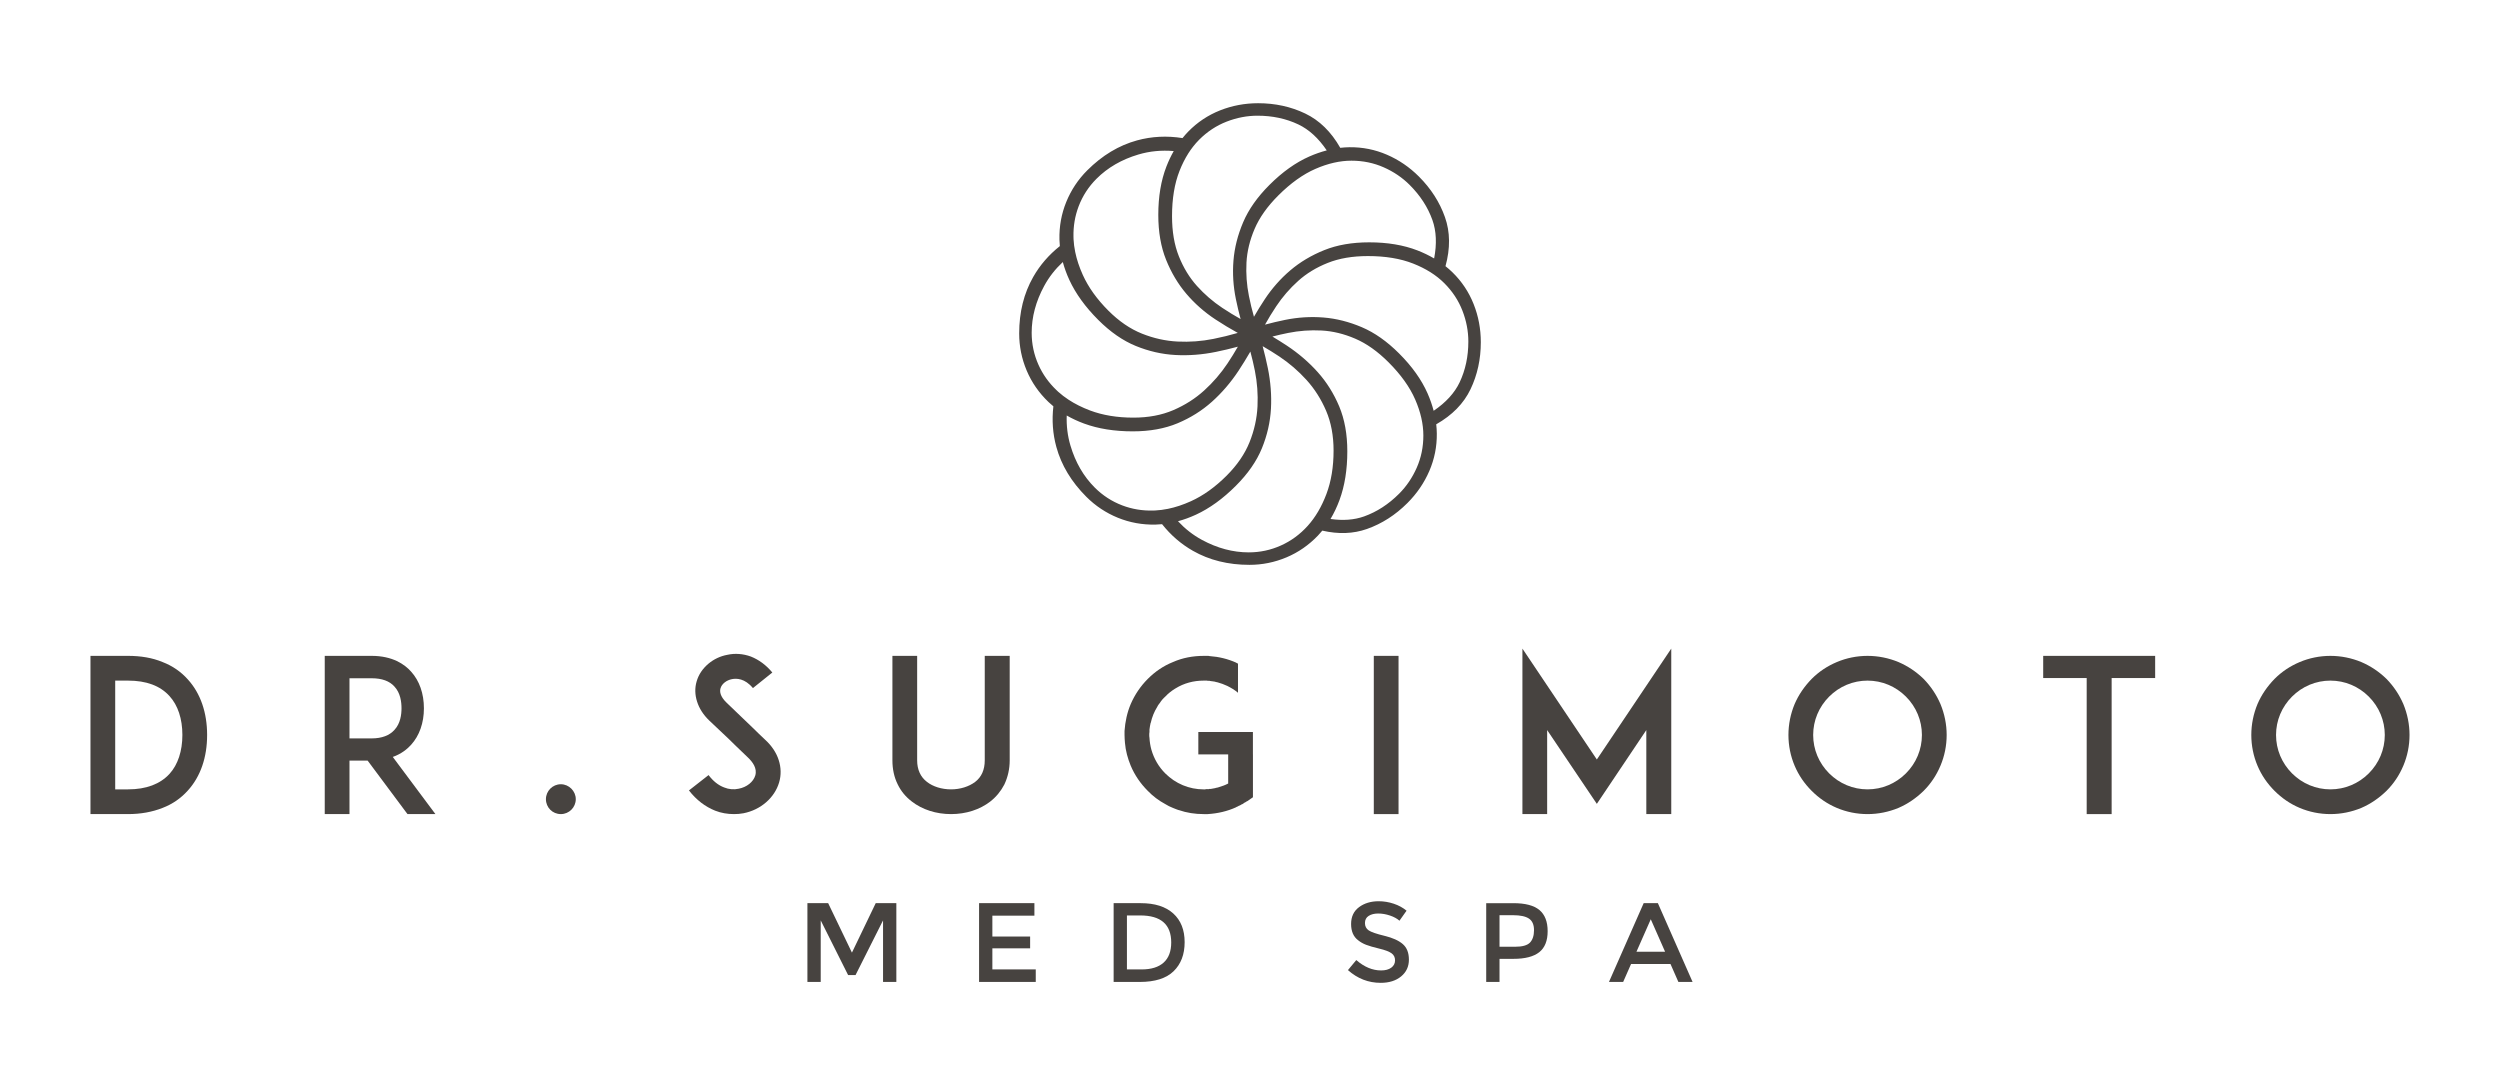 <?xml version="1.0" encoding="utf-8"?>
<!-- Generator: Adobe Illustrator 16.0.0, SVG Export Plug-In . SVG Version: 6.00 Build 0)  -->
<!DOCTYPE svg PUBLIC "-//W3C//DTD SVG 1.1//EN" "http://www.w3.org/Graphics/SVG/1.1/DTD/svg11.dtd">
<svg version="1.1" id="Layer_1" xmlns="http://www.w3.org/2000/svg" xmlns:xlink="http://www.w3.org/1999/xlink" x="0px" y="0px"
	 width="488px" height="212px" viewBox="-15.5 -17.5 488 212" enable-background="new -15.5 -17.5 488 212" xml:space="preserve">
<rect x="-15.5" y="-17.5" fill="#FFFFFF" width="488" height="212"/>
<g>
	<path fill="#474340" d="M272.154,41.86c-0.934-2.355-2.312-4.426-4.141-6.211c-0.426-0.416-0.879-0.812-1.354-1.188
		c0.957-3.475,0.924-6.667-0.104-9.573c-1.033-2.929-2.727-5.568-5.08-7.922c-1.838-1.838-3.918-3.257-6.242-4.263
		c-2.326-1.005-4.766-1.493-7.318-1.464c-0.596,0.007-1.195,0.048-1.797,0.117c-1.781-3.133-4.062-5.366-6.844-6.697
		c-2.801-1.34-5.865-2.009-9.193-2.009c-2.599,0-5.074,0.468-7.428,1.399c-2.355,0.935-4.426,2.313-6.211,4.141
		c-0.39,0.398-0.759,0.823-1.114,1.265c-3.05-0.479-6.008-0.336-8.872,0.449c-3.559,0.976-6.802,2.928-9.729,5.854
		c-1.779,1.779-3.144,3.832-4.091,6.157c-0.946,2.324-1.393,4.777-1.334,7.361c0.009,0.421,0.04,0.842,0.08,1.265
		c-2.143,1.701-3.88,3.704-5.199,6.021c-1.826,3.206-2.739,6.88-2.739,11.021c0,2.517,0.487,4.933,1.461,7.246
		c0.975,2.312,2.395,4.362,4.263,6.148c0.304,0.291,0.623,0.566,0.951,0.838c-0.312,2.718-0.125,5.361,0.58,7.932
		c0.976,3.56,2.928,6.803,5.855,9.73c1.778,1.777,3.832,3.142,6.156,4.09c2.324,0.946,4.778,1.392,7.361,1.334
		c0.421-0.009,0.843-0.04,1.265-0.08c1.701,2.144,3.705,3.881,6.02,5.198c3.206,1.826,6.881,2.739,11.021,2.739
		c2.515,0,4.93-0.487,7.245-1.462c2.312-0.974,4.361-2.394,6.148-4.261c0.291-0.306,0.57-0.628,0.842-0.957
		c3.139,0.722,6.041,0.623,8.703-0.317c2.928-1.031,5.568-2.727,7.922-5.078c1.838-1.84,3.258-3.92,4.264-6.243
		c1.004-2.326,1.492-4.767,1.463-7.318c-0.006-0.596-0.047-1.195-0.115-1.797c3.131-1.781,5.365-4.062,6.695-6.844
		c1.34-2.8,2.01-5.866,2.01-9.192C273.555,46.689,273.088,44.214,272.154,41.86z M248.305,13.866c2.238,0,4.332,0.431,6.285,1.291
		c1.951,0.861,3.645,2.009,5.08,3.444c2.066,2.065,3.545,4.348,4.436,6.845c0.77,2.166,0.881,4.668,0.336,7.503
		c-1.002-0.587-2.08-1.109-3.244-1.562c-2.723-1.057-5.865-1.583-9.438-1.583c-3.33,0-6.252,0.506-8.768,1.521
		c-2.518,1.015-4.73,2.333-6.637,3.958c-1.908,1.623-3.572,3.511-4.992,5.662c-0.736,1.113-1.434,2.244-2.092,3.391
		c-0.371-1.306-0.703-2.662-0.985-4.08c-0.431-2.151-0.589-4.318-0.474-6.501c0.114-2.181,0.645-4.377,1.592-6.587
		c0.945-2.211,2.482-4.377,4.607-6.501c2.41-2.411,4.834-4.146,7.275-5.209C243.727,14.397,246.064,13.865,248.305,13.866z
		 M223.935,6.242c1.988-0.771,3.998-1.157,6.027-1.157c2.923,0,5.582,0.569,7.976,1.705c2.076,0.987,3.924,2.678,5.543,5.067
		c-1.123,0.293-2.256,0.686-3.398,1.189c-2.67,1.178-5.268,3.028-7.791,5.555c-2.355,2.354-4.063,4.777-5.124,7.275
		c-1.063,2.496-1.695,4.993-1.895,7.49c-0.202,2.497-0.045,5.009,0.474,7.534c0.267,1.308,0.574,2.6,0.919,3.877
		c-1.186-0.661-2.379-1.387-3.583-2.188c-1.826-1.218-3.47-2.638-4.932-4.262c-1.461-1.623-2.639-3.551-3.531-5.784
		c-0.895-2.231-1.34-4.851-1.34-7.854c0-3.409,0.488-6.353,1.462-8.828c0.496-1.261,1.072-2.405,1.727-3.436
		c0.284-0.446,0.583-0.87,0.897-1.273c0.382-0.491,0.785-0.953,1.212-1.38C220.16,8.19,221.943,7.016,223.935,6.242z
		 M195.049,22.777c0.775-2.039,1.938-3.831,3.487-5.381c2.183-2.184,4.908-3.764,8.18-4.736c2.207-0.658,4.507-0.875,6.896-0.672
		c-0.533,0.938-1.012,1.943-1.429,3.021c-1.057,2.722-1.584,5.866-1.584,9.438c0,3.329,0.506,6.252,1.522,8.768
		c1.014,2.518,2.333,4.729,3.957,6.637c1.623,1.907,3.511,3.572,5.663,4.992c1.43,0.944,2.89,1.82,4.374,2.641
		c-1.529,0.447-3.115,0.839-4.763,1.169c-2.297,0.459-4.621,0.631-6.975,0.517c-2.354-0.115-4.679-0.632-6.975-1.55
		c-2.296-0.919-4.477-2.411-6.543-4.478c-2.239-2.239-3.903-4.565-4.994-6.976c-0.689-1.523-1.184-3.014-1.482-4.469
		c-0.175-0.847-0.284-1.683-0.326-2.505c-0.008-0.16-0.009-0.317-0.013-0.477C194,26.65,194.33,24.67,195.049,22.777z
		 M187.221,53.733c-0.894-1.991-1.339-4.08-1.339-6.271c0-3.087,0.811-6.131,2.436-9.133c0.939-1.738,2.158-3.294,3.642-4.679
		c0.315,1.161,0.738,2.329,1.282,3.507c1.233,2.668,3.113,5.267,5.64,7.793c2.354,2.354,4.794,4.045,7.319,5.079
		c2.525,1.032,5.096,1.622,7.706,1.766c2.612,0.144,5.253-0.06,7.922-0.603c1.43-0.293,2.863-0.634,4.301-1.018
		c-0.622,1.084-1.289,2.168-2.012,3.254c-1.299,1.947-2.821,3.713-4.566,5.297c-1.746,1.582-3.755,2.861-6.027,3.836
		c-2.273,0.975-4.87,1.461-7.793,1.461c-3.166,0-5.988-0.47-8.463-1.4c-1.565-0.591-2.968-1.295-4.208-2.112
		c-0.723-0.475-1.391-0.987-2.003-1.539c-0.118-0.107-0.23-0.22-0.345-0.328C189.216,57.213,188.049,55.579,187.221,53.733z
		 M209.988,82.146c-0.159,0.009-0.317,0.009-0.476,0.013c-2.067,0.047-4.048-0.283-5.939-1.002
		c-2.039-0.776-3.832-1.938-5.382-3.488c-2.182-2.182-3.762-4.906-4.735-8.18c-0.565-1.894-0.803-3.855-0.732-5.883
		c1.043,0.598,2.168,1.125,3.386,1.573c2.759,1.014,5.925,1.521,9.498,1.521c3.328,0,6.25-0.53,8.768-1.584
		c2.516-1.057,4.749-2.456,6.697-4.2c1.948-1.747,3.672-3.757,5.176-6.027c0.804-1.219,1.576-2.474,2.322-3.761
		c0.326,1.206,0.621,2.444,0.877,3.723c0.459,2.296,0.631,4.62,0.517,6.975c-0.115,2.354-0.632,4.679-1.549,6.975
		c-0.92,2.297-2.412,4.478-4.479,6.545c-2.238,2.237-4.564,3.901-6.975,4.992c-1.524,0.689-3.014,1.184-4.469,1.482
		C211.646,81.995,210.812,82.104,209.988,82.146z M234.527,88.985c-1.99,0.894-4.08,1.339-6.271,1.339
		c-3.086,0-6.13-0.811-9.133-2.436c-1.738-0.938-3.294-2.159-4.679-3.643c1.161-0.314,2.329-0.738,3.508-1.282
		c2.667-1.232,5.266-3.112,7.792-5.641c2.354-2.353,4.045-4.793,5.08-7.318c1.031-2.524,1.619-5.095,1.765-7.706
		c0.143-2.611-0.061-5.253-0.604-7.923c-0.293-1.429-0.634-2.861-1.015-4.3c1.082,0.623,2.166,1.29,3.251,2.012
		c1.947,1.3,3.713,2.821,5.297,4.566c1.582,1.747,2.861,3.755,3.836,6.027s1.459,4.87,1.459,7.794c0,3.165-0.467,5.985-1.398,8.463
		c-0.936,2.477-2.152,4.547-3.652,6.21C238.26,86.814,236.516,88.093,234.527,88.985z M261.049,73.795
		c-0.861,1.95-2.01,3.645-3.445,5.08c-2.066,2.066-4.348,3.544-6.844,4.435c-1.918,0.682-4.102,0.845-6.543,0.496
		c0.676-1.132,1.264-2.366,1.758-3.709c1.016-2.76,1.521-5.926,1.521-9.498c0-3.327-0.529-6.25-1.582-8.769
		c-1.059-2.515-2.457-4.749-4.201-6.697c-1.746-1.947-3.756-3.672-6.029-5.176c-0.916-0.604-1.855-1.188-2.811-1.761
		c0.994-0.26,2.02-0.495,3.076-0.707c2.152-0.431,4.318-0.589,6.502-0.474c2.18,0.113,4.377,0.645,6.588,1.594
		c2.209,0.946,4.375,2.481,6.5,4.605c2.41,2.41,4.145,4.835,5.209,7.275c1.061,2.439,1.592,4.779,1.592,7.018
		C262.34,69.748,261.91,71.841,261.049,73.795z M269.416,57.143c-0.988,2.075-2.68,3.924-5.066,5.544
		c-0.295-1.123-0.688-2.256-1.189-3.399c-1.18-2.671-3.029-5.268-5.557-7.793c-2.354-2.354-4.777-4.062-7.273-5.123
		c-2.498-1.062-4.994-1.695-7.492-1.895c-2.496-0.201-5.008-0.044-7.533,0.474c-1.309,0.268-2.6,0.575-3.876,0.919
		c0.66-1.186,1.384-2.379,2.187-3.582c1.219-1.827,2.639-3.471,4.264-4.932c1.621-1.462,3.549-2.64,5.783-3.531
		c2.23-0.895,4.85-1.34,7.854-1.34c3.408,0,6.352,0.487,8.828,1.462c2.475,0.974,4.506,2.252,6.088,3.835
		c1.584,1.583,2.76,3.368,3.531,5.358c0.771,1.987,1.156,3.996,1.156,6.027C271.119,52.089,270.551,54.747,269.416,57.143z"/>
	<g>
		<path fill="#474340" d="M144.704,174.174h-2.597v-15.379h4.049l4.642,9.658l4.642-9.658h4.026v15.379h-2.596V162.16l-5.368,10.672
			h-1.452l-5.346-10.672V174.174L144.704,174.174z"/>
		<path fill="#474340" d="M186.416,158.795v2.441h-8.206v4.07h7.37v2.311h-7.37v4.113h8.47v2.442h-11.066v-15.379L186.416,158.795
			L186.416,158.795z"/>
		<path fill="#474340" d="M213.52,160.809c1.481,1.342,2.222,3.209,2.222,5.599c0,2.393-0.719,4.282-2.156,5.678
			c-1.438,1.394-3.638,2.09-6.6,2.09h-5.104v-15.379h5.28C209.918,158.795,212.038,159.467,213.52,160.809z M213.123,166.473
			c0-3.52-2.017-5.279-6.05-5.279h-2.596v10.537h2.882c1.862,0,3.289-0.442,4.279-1.33
			C212.627,169.514,213.123,168.203,213.123,166.473z"/>
		<path fill="#474340" d="M253.525,160.818c-0.756,0-1.375,0.154-1.859,0.463s-0.727,0.773-0.727,1.396
			c0,0.623,0.242,1.101,0.727,1.431s1.516,0.686,3.092,1.067s2.764,0.916,3.562,1.604c0.801,0.689,1.199,1.705,1.199,3.048
			c0,1.342-0.506,2.432-1.518,3.268c-1.014,0.837-2.34,1.255-3.982,1.255c-2.406,0-4.539-0.828-6.4-2.486l1.627-1.959
			c1.555,1.35,3.168,2.024,4.84,2.024c0.836,0,1.5-0.18,1.992-0.538c0.49-0.359,0.736-0.837,0.736-1.431
			c0-0.597-0.23-1.058-0.693-1.387c-0.461-0.33-1.258-0.632-2.387-0.902c-1.131-0.271-1.988-0.521-2.574-0.748
			s-1.107-0.522-1.562-0.891c-0.908-0.689-1.363-1.746-1.363-3.169c0-1.422,0.518-2.52,1.553-3.288
			c1.033-0.769,2.312-1.154,3.838-1.154c0.982,0,1.959,0.16,2.926,0.481c0.969,0.324,1.805,0.779,2.508,1.365l-1.385,1.957
			c-0.455-0.41-1.07-0.748-1.848-1.012C255.047,160.949,254.279,160.818,253.525,160.818z"/>
		<path fill="#474340" d="M284.996,160.137c1.07,0.896,1.605,2.273,1.605,4.137c0,1.865-0.547,3.228-1.639,4.093
			c-1.094,0.864-2.77,1.299-5.027,1.299h-2.729v4.51h-2.598v-15.379h5.281C282.225,158.795,283.926,159.242,284.996,160.137z
			 M283.16,166.484c0.52-0.551,0.779-1.357,0.779-2.42c0-1.064-0.33-1.814-0.988-2.256c-0.66-0.439-1.695-0.66-3.104-0.66h-2.641
			v6.16h3.014C281.66,167.309,282.639,167.033,283.16,166.484z"/>
		<path fill="#474340" d="M302.883,170.676l-1.541,3.498h-2.771l6.775-15.379h2.771l6.775,15.379h-2.771l-1.539-3.498H302.883z
			 M309.525,168.277l-2.793-6.336l-2.795,6.336H309.525z"/>
	</g>
	<g>
		<g>
			<path fill="#474340" d="M24.93,125.969c0,4.371-1.29,8.117-3.746,10.823c-1.332,1.498-2.997,2.664-4.954,3.413
				c-1.998,0.791-4.246,1.207-6.744,1.207H3.784H2.16v-30.887h4.829h2.497c2.498,0,4.746,0.375,6.744,1.207
				c1.957,0.75,3.622,1.914,4.954,3.414C23.64,117.852,24.93,121.598,24.93,125.969z M20.101,125.969
				c0-3.162-0.874-5.785-2.498-7.576c-1.832-2.039-4.537-3.037-8.117-3.037H6.988v21.229h2.497c3.58,0,6.286-1.041,8.117-3.039
				C19.227,131.755,20.101,129.091,20.101,125.969z"/>
			<path fill="#474340" d="M69.494,141.412h-5.453l-7.784-10.448h-3.538v10.448H47.89v-30.887h4.08h5.079
				c4.079,0,6.452,1.664,7.701,3.08c1.624,1.789,2.498,4.287,2.498,7.16c0,2.83-0.874,5.327-2.498,7.117
				c-0.75,0.832-1.915,1.79-3.58,2.372L69.494,141.412z M57.047,126.635c1.998,0,3.496-0.583,4.454-1.664
				c1.166-1.25,1.374-2.998,1.374-4.205c0-1.248-0.208-2.996-1.374-4.246c-0.958-1.082-2.456-1.623-4.454-1.623h-4.329v11.738
				H57.047z"/>
			<path fill="#474340" d="M93.978,141.412c-1.624,0-2.914-1.29-2.914-2.914c0-1.582,1.291-2.914,2.914-2.914
				c1.582,0,2.914,1.332,2.914,2.914C96.892,140.122,95.56,141.412,93.978,141.412z"/>
			<path fill="#474340" d="M136.59,135.21c-0.874,2.997-3.58,5.37-6.952,6.036c-0.625,0.124-1.249,0.166-1.873,0.166
				c-1.249,0-2.498-0.208-3.663-0.666c-1.957-0.791-3.663-2.081-5.12-3.954l3.83-2.997c0.874,1.165,1.915,1.998,3.039,2.414
				c0.916,0.375,1.915,0.458,2.831,0.25c1.582-0.292,2.872-1.332,3.247-2.581c0.416-1.415-0.541-2.664-1.416-3.497
				c-1.374-1.29-3.622-3.496-3.788-3.663l-3.788-3.579c-1.166-1.123-1.957-2.373-2.373-3.705c-0.416-1.289-0.458-2.664-0.083-3.912
				c0.375-1.332,1.166-2.498,2.29-3.455c1.041-0.875,2.331-1.498,3.705-1.748c1.499-0.334,3.08-0.209,4.579,0.332
				c1.582,0.625,2.997,1.666,4.204,3.123l-3.788,3.039c-1.582-1.916-3.205-1.916-4.079-1.75c-1.083,0.209-1.998,0.916-2.248,1.791
				c-0.167,0.582-0.125,1.539,1.166,2.789l5.162,4.953c0.749,0.75,1.665,1.623,2.331,2.247c1.332,1.207,2.248,2.581,2.706,4.038
				C136.964,132.296,137.006,133.795,136.59,135.21z"/>
			<path fill="#474340" d="M162.488,138.956c-1.208-0.916-2.123-2.04-2.748-3.33c-0.708-1.415-1.041-2.997-1.041-4.704v-20.396
				h4.829v20.396c0,1.832,0.666,3.247,1.915,4.205c1.166,0.915,2.872,1.457,4.704,1.457c1.79,0,3.496-0.542,4.704-1.457
				c1.249-0.958,1.873-2.373,1.873-4.205v-20.396h4.87v20.396c0,1.707-0.375,3.289-1.041,4.704c-0.666,1.29-1.582,2.414-2.747,3.33
				c-2.04,1.582-4.746,2.456-7.659,2.456C167.233,141.412,164.528,140.538,162.488,138.956z"/>
			<path fill="#474340" d="M229.074,129.757v8.367l-1.083,0.749c-0.042,0-0.042,0-0.083,0.041c-0.042,0.042-0.125,0.084-0.167,0.084
				c-0.042,0.041-0.083,0.083-0.125,0.083c-0.042,0.042-0.083,0.083-0.167,0.083c-0.042,0.042-0.083,0.084-0.167,0.125
				c-0.042,0.042-0.083,0.042-0.125,0.083c-0.042,0.042-0.083,0.042-0.125,0.084c-0.083,0.041-0.125,0.041-0.208,0.083
				c-0.042,0.041-0.083,0.041-0.125,0.083c-0.042,0.042-0.125,0.083-0.208,0.083c-0.042,0.042-0.042,0.042-0.083,0.084
				c-0.042,0-0.042,0-0.083,0c-0.042,0.041-0.125,0.083-0.208,0.125c-0.083,0.041-0.208,0.083-0.292,0.124c0,0,0,0-0.042,0.042
				c-1.748,0.791-3.58,1.207-5.536,1.332c0,0,0,0-0.042,0c-0.083,0-0.208,0-0.333,0h-0.042c-0.125,0-0.25,0-0.375,0
				c-1.665,0-3.33-0.25-4.87-0.791c-0.042,0-0.042,0-0.042,0c-0.166-0.041-0.291-0.125-0.458-0.166
				c-0.208-0.084-0.417-0.167-0.625-0.25c-0.541-0.208-1.041-0.458-1.499-0.749c-1.249-0.666-2.415-1.54-3.414-2.581
				c-1.415-1.415-2.539-3.039-3.33-4.912c-0.583-1.415-0.999-2.914-1.124-4.454c-0.042-0.499-0.083-1.04-0.083-1.54
				c0-0.25,0-0.541,0-0.791c0.125-1.789,0.5-3.58,1.207-5.244c0.791-1.832,1.915-3.496,3.33-4.912
				c1.416-1.416,3.039-2.539,4.912-3.289c1.873-0.832,3.913-1.207,5.994-1.207c0.125,0,0.25,0,0.375,0h0.042c0.125,0,0.25,0,0.333,0
				c0.042,0,0.042,0,0.042,0c0.125,0,0.25,0,0.375,0.043c1.79,0.125,3.538,0.541,5.203,1.289c0,0,0,0.043,0.042,0.043
				c0.083,0.041,0.167,0.082,0.25,0.125c0.042,0,0.042,0,0.042,0v5.701c-0.625-0.541-1.332-0.957-2.081-1.332
				c-0.625-0.291-1.291-0.541-1.915-0.707c-0.042,0-0.083,0-0.125-0.041c-0.042,0-0.083,0-0.125,0
				c-0.042-0.043-0.083-0.043-0.167-0.043c0,0-0.042,0-0.083-0.041c-0.167-0.041-0.375-0.041-0.541-0.082c-0.042,0-0.042,0-0.083,0
				c-0.042,0-0.125-0.043-0.167-0.043s-0.042,0-0.083,0s-0.125,0-0.167-0.041c-0.042,0-0.083,0-0.125,0c-0.083,0-0.167,0-0.25,0
				c-0.042,0-0.083-0.041-0.125-0.041s-0.083,0-0.125,0s-0.125,0-0.167,0s-0.083,0-0.083,0c-0.083,0-0.208,0-0.292,0
				c-1.957,0-3.83,0.498-5.453,1.498c-0.042,0.041-0.125,0.082-0.208,0.125c-0.666,0.416-1.291,0.916-1.832,1.498
				c-0.167,0.166-0.375,0.334-0.541,0.541c0,0,0,0.041-0.042,0.041c-0.208,0.25-0.375,0.5-0.542,0.75
				c-0.042,0.041-0.083,0.084-0.083,0.084c-0.083,0.125-0.167,0.25-0.25,0.373c-0.042,0.043-0.083,0.125-0.083,0.168
				c-0.625,0.998-1.041,2.039-1.291,3.162c-0.042,0.043-0.042,0.043-0.042,0.084c-0.083,0.416-0.167,0.832-0.208,1.248
				c0,0.167,0,0.334,0,0.458c-0.042,0.208-0.042,0.375-0.042,0.583c0,0.167,0,0.333,0.042,0.541
				c0.042,0.791,0.167,1.582,0.375,2.331c0.5,1.749,1.415,3.33,2.706,4.621c1.998,1.998,4.662,3.122,7.493,3.122
				c0.083,0,0.208,0,0.292,0c0.042,0,0.083,0,0.125-0.042c0.042,0,0.125,0,0.167,0s0.083,0,0.125,0s0.083,0,0.125,0
				c0.083,0,0.125,0,0.208,0c0-0.042,0.042-0.042,0.083-0.042c0.042,0,0.125,0,0.167,0s0.042,0,0.083,0
				c0.292-0.041,0.625-0.125,0.916-0.166c0.042,0,0.042,0,0.083-0.042c0.042,0,0.125,0,0.167-0.042c0.042,0,0.083,0,0.125,0
				c0.042-0.041,0.083-0.041,0.125-0.041c0.042-0.042,0.125-0.042,0.167-0.042s0.083-0.041,0.083-0.041
				c0.583-0.167,1.166-0.375,1.707-0.666c0,0,0,0,0.042,0v-5.703h-5.828v-4.371h10.655v4.371H229.074z"/>
			<path fill="#474340" d="M252.666,141.412v-30.887h4.828v30.887H252.666z"/>
			<path fill="#474340" d="M305.861,141.412v-16.4l-9.658,14.402l-9.699-14.402v16.4h-4.828v-32.303l14.527,21.646l14.527-21.646
				v32.303H305.861z"/>
			<path fill="#474340" d="M343.051,140.205c-1.873-0.791-3.498-1.915-4.912-3.33c-1.416-1.415-2.539-3.039-3.33-4.912
				s-1.207-3.913-1.207-5.994c0-2.08,0.416-4.121,1.207-6.035c0.791-1.832,1.914-3.455,3.33-4.912
				c1.414-1.416,3.039-2.498,4.912-3.289s3.912-1.207,5.994-1.207c2.08,0,4.121,0.416,6.035,1.207
				c1.832,0.791,3.455,1.873,4.912,3.289c1.414,1.457,2.498,3.08,3.287,4.912c0.791,1.914,1.209,3.955,1.209,6.035
				c0,2.081-0.418,4.121-1.209,5.994c-0.789,1.873-1.873,3.497-3.287,4.912c-1.457,1.415-3.08,2.539-4.912,3.33
				c-1.914,0.791-3.955,1.207-6.035,1.207C346.963,141.412,344.924,140.996,343.051,140.205z M341.551,118.477
				c-1.998,1.998-3.121,4.662-3.121,7.492c0,2.831,1.123,5.495,3.121,7.493s4.662,3.122,7.494,3.122c2.83,0,5.494-1.124,7.492-3.122
				s3.121-4.662,3.121-7.493c0-2.83-1.123-5.494-3.121-7.492s-4.662-3.121-7.492-3.121
				C346.213,115.354,343.549,116.479,341.551,118.477z"/>
			<path fill="#474340" d="M405.182,114.854h-8.49v26.559h-4.871v-26.559h-8.49v-4.328h21.854v4.328H405.182z"/>
			<path fill="#474340" d="M433.404,140.205c-1.873-0.791-3.498-1.915-4.912-3.33c-1.416-1.415-2.539-3.039-3.33-4.912
				s-1.207-3.913-1.207-5.994c0-2.08,0.416-4.121,1.207-6.035c0.791-1.832,1.914-3.455,3.33-4.912
				c1.414-1.416,3.039-2.498,4.912-3.289s3.912-1.207,5.994-1.207c2.08,0,4.119,0.416,6.033,1.207
				c1.832,0.791,3.455,1.873,4.912,3.289c1.416,1.457,2.498,3.08,3.289,4.912c0.791,1.914,1.207,3.955,1.207,6.035
				c0,2.081-0.416,4.121-1.207,5.994s-1.873,3.497-3.289,4.912c-1.457,1.415-3.08,2.539-4.912,3.33
				c-1.914,0.791-3.953,1.207-6.033,1.207C437.316,141.412,435.277,140.996,433.404,140.205z M431.904,118.477
				c-1.998,1.998-3.121,4.662-3.121,7.492c0,2.831,1.123,5.495,3.121,7.493s4.662,3.122,7.494,3.122c2.828,0,5.492-1.124,7.49-3.122
				s3.123-4.662,3.123-7.493c0-2.83-1.125-5.494-3.123-7.492s-4.662-3.121-7.49-3.121
				C436.566,115.354,433.902,116.479,431.904,118.477z"/>
		</g>
	</g>
</g>
</svg>

